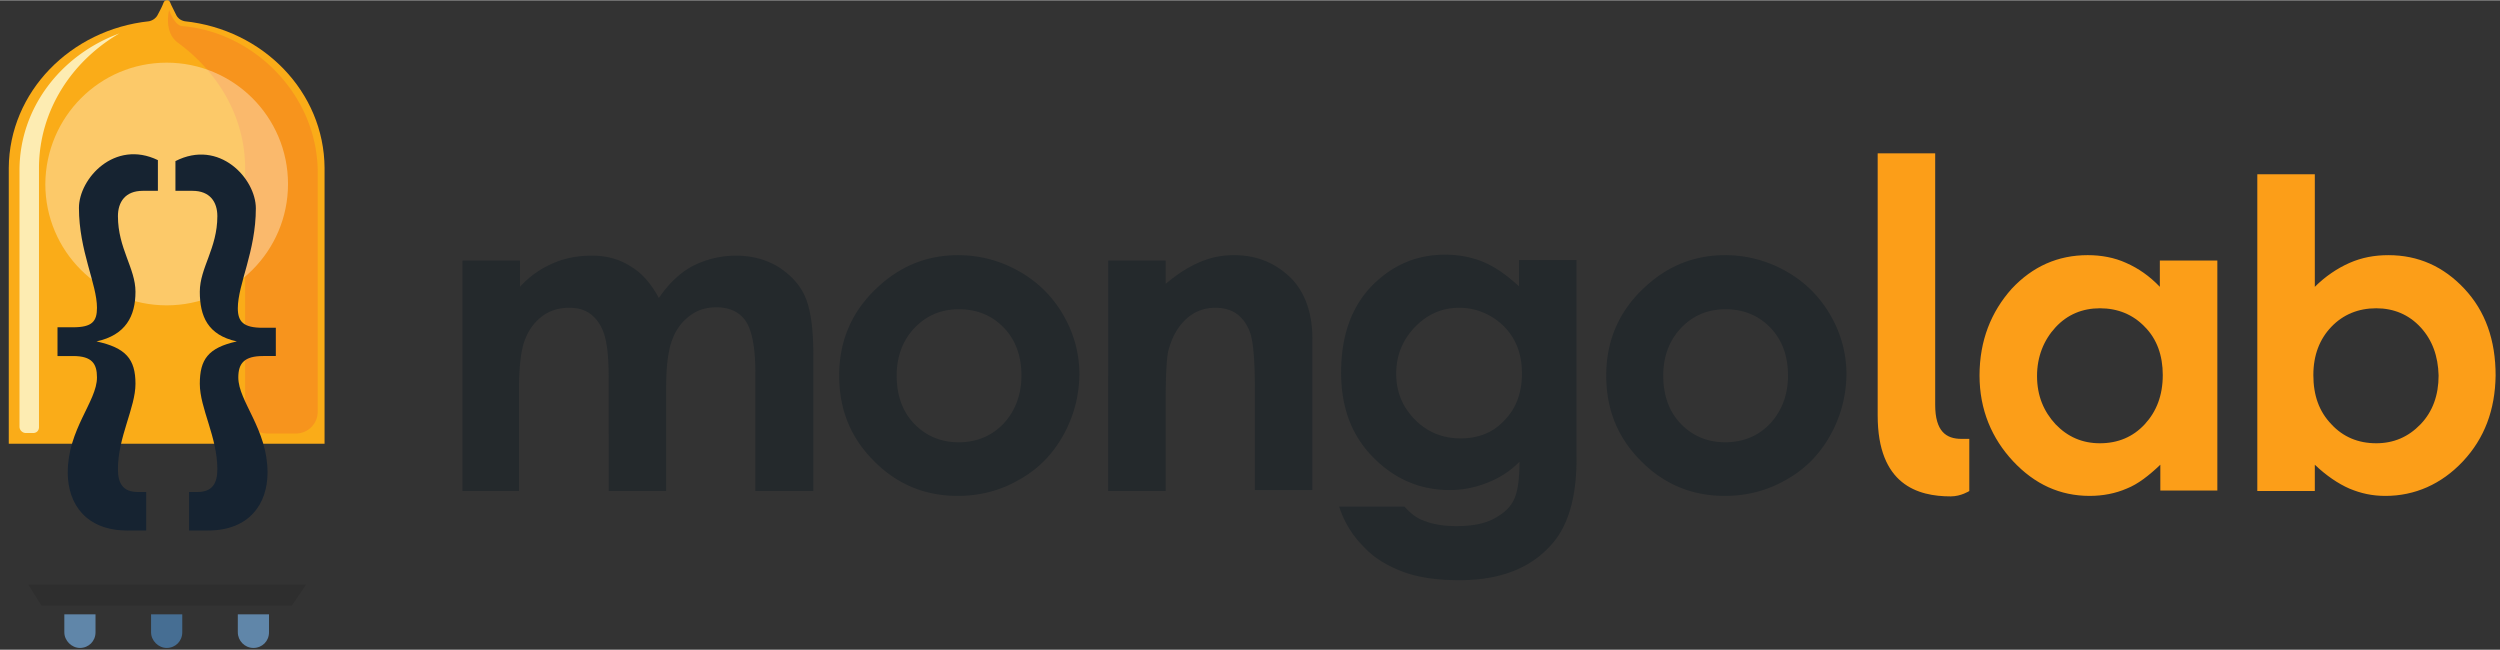 <svg xmlns="http://www.w3.org/2000/svg" width="3em" height="0.78em" viewBox="0 0 512 133"><rect x="0" y="0" width="512" height="133" fill="#333333" stroke="none"/><defs><linearGradient x1="-.04%" y1="49.481%" x2="99.947%" y2="49.481%" id=""><stop stop-color="#6C91B0" offset="0%"/><stop stop-color="#193A62" offset="50%"/><stop stop-color="#6C91B0" offset="100%"/></linearGradient><linearGradient x1="0%" y1="49.796%" x2="100.073%" y2="49.796%" id=""><stop stop-color="#92BCDA" offset="0%"/><stop stop-color="#739EC2" offset="15.33%"/><stop stop-color="#245184" offset="48.72%"/><stop stop-color="#214E82" offset="50%"/><stop stop-color="#245184" offset="51.28%"/><stop stop-color="#739EC2" offset="84.67%"/><stop stop-color="#92BCDA" offset="100%"/></linearGradient><linearGradient x1=".062%" y1="50.237%" x2="100.149%" y2="50.237%" id=""><stop stop-color="#5992CA" offset="0%"/><stop stop-color="#B2D4EB" offset="100%"/></linearGradient><linearGradient x1="100.027%" y1="50.237%" x2="-.067%" y2="50.237%" id=""><stop stop-color="#5992CA" offset="0%"/><stop stop-color="#B2D4EB" offset="100%"/></linearGradient></defs><path d="M154.698 100.502V76.349c0-5.29-.699-8.783-1.996-10.68c-1.298-1.896-3.394-2.794-5.989-2.794c-1.996 0-3.792.5-5.389 1.697c-1.597 1.198-2.795 2.695-3.593 4.79c-.798 1.997-1.297 5.19-1.297 9.682v21.458h-11.777V77.447c0-4.192-.3-7.086-.899-8.983c-.599-1.896-1.597-3.293-2.794-4.191c-1.198-.899-2.595-1.298-4.392-1.298c-1.996 0-3.892.5-5.489 1.697s-2.795 2.794-3.593 4.89c-.798 2.096-1.198 5.59-1.198 10.08v20.86H94.715V53.294h11.777v5.39c1.996-2.196 4.192-3.693 6.687-4.791c2.495-1.098 5.09-1.597 8.084-1.597c2.895 0 5.59.699 7.885 2.196c2.395 1.397 4.291 3.692 5.788 6.487c1.897-2.795 4.092-4.99 6.787-6.487a19.587 19.587 0 0 1 8.983-2.196c3.293 0 6.188.798 8.683 2.295c2.495 1.597 4.391 3.593 5.489 6.089c1.098 2.495 1.697 6.387 1.697 11.976v27.846h-11.877zm62.977-11.278c-2.196 3.892-5.19 6.886-8.983 8.982c-3.792 2.196-7.984 3.294-12.575 3.294c-6.687 0-12.476-2.396-17.167-7.186c-4.79-4.79-7.086-10.58-7.086-17.466c0-7.286 2.695-13.374 8.085-18.264c4.69-4.292 10.08-6.388 16.268-6.388c4.391 0 8.583 1.098 12.475 3.294c3.893 2.195 6.887 5.19 9.083 8.982c2.195 3.793 3.293 7.885 3.293 12.276c-.1 4.491-1.197 8.583-3.393 12.476zm-12.077-22.157c-2.395-2.495-5.489-3.793-9.182-3.793c-3.692 0-6.687 1.298-9.082 3.793c-2.395 2.495-3.693 5.789-3.693 9.781c0 4.092 1.198 7.386 3.593 9.88c2.396 2.496 5.49 3.793 9.083 3.793c3.692 0 6.786-1.297 9.182-3.792c2.395-2.595 3.692-5.889 3.692-9.881s-1.197-7.286-3.593-9.78zm51.4 33.435v-20.86c0-5.589-.3-9.082-.798-10.978c-.5-1.797-1.398-3.194-2.595-4.192c-1.198-.998-2.795-1.497-4.691-1.497c-2.395 0-4.392.798-6.088 2.395c-1.697 1.597-2.895 3.793-3.593 6.588c-.3 1.497-.5 4.89-.5 9.78v18.764h-11.776V53.294h11.777v4.79c2.694-2.295 5.09-3.692 7.285-4.59c2.196-.899 4.392-1.298 6.687-1.298c4.691 0 8.584 1.597 11.777 4.79c2.695 2.795 4.292 6.887 4.292 12.277v31.04h-11.777v.199zm61.08 10.58c-4.29 5.09-10.579 7.684-19.262 7.684c-4.59 0-8.583-.599-11.677-1.796c-3.094-1.198-5.789-2.795-7.884-5.09c-2.196-2.196-3.993-4.99-4.99-8.184h13.373c1.198 1.297 2.396 2.395 4.292 2.994c1.796.698 3.992.998 6.387.998c3.194 0 5.69-.5 7.586-1.497c1.896-.998 3.293-2.196 4.092-3.793c.798-1.597 1.197-4.092 1.197-7.885c-2.096 2.096-4.291 3.394-6.587 4.292c-2.295.898-4.79 1.497-7.685 1.497c-6.288 0-11.577-2.395-15.969-6.986c-4.291-4.491-6.287-10.18-6.287-17.067c0-7.385 1.996-13.474 6.587-18.065c4.191-4.092 8.982-6.088 14.77-6.088c2.696 0 5.39.5 7.786 1.497c2.395.998 4.79 2.695 7.285 4.99v-5.389h11.777v40.222c.1 7.984-1.596 13.872-4.79 17.665zm-9.98-44.215c-2.395-2.395-5.589-3.892-9.282-3.892c-3.692 0-6.687 1.497-9.082 3.992c-2.395 2.495-3.792 5.69-3.792 9.482c0 3.892 1.397 6.986 3.892 9.481s5.589 3.793 9.282 3.793c3.693 0 6.687-1.198 8.982-3.693c2.396-2.395 3.593-5.689 3.593-9.581c0-3.992-1.197-7.086-3.593-9.582zm66.67 22.357c-2.196 3.892-5.19 6.886-8.982 8.982c-3.793 2.196-7.985 3.294-12.576 3.294c-6.687 0-12.475-2.396-17.166-7.186c-4.791-4.79-7.086-10.58-7.086-17.466c0-7.286 2.694-13.374 8.084-18.264c4.69-4.292 10.08-6.388 16.268-6.388c4.391 0 8.583 1.098 12.476 3.294c3.892 2.195 6.886 5.19 9.082 8.982c2.196 3.793 3.293 7.885 3.293 12.276c-.1 4.491-1.197 8.583-3.393 12.476zm-12.176-22.157c-2.396-2.495-5.49-3.793-9.182-3.793c-3.693 0-6.687 1.298-9.083 3.793c-2.395 2.495-3.692 5.789-3.692 9.781c0 4.092 1.197 7.386 3.593 9.88c2.395 2.496 5.489 3.793 9.082 3.793c3.693 0 6.787-1.297 9.182-3.792c2.395-2.595 3.693-5.889 3.693-9.881s-1.198-7.286-3.593-9.78z" fill="#24292C"/><path d="M399.52 101.6c-6.787 0-14.971-2.396-14.971-16.568V31.337h11.777v51.5c0 5.389 2.196 6.986 5.39 6.986h1.596v10.679s-1.696 1.098-3.792 1.098zm42.916-1.098v-5.39c-2.296 2.196-4.591 3.992-6.887 4.89c-2.295.999-4.89 1.498-7.585 1.498c-6.088 0-11.278-2.396-15.67-7.086c-4.39-4.691-6.886-10.58-6.886-17.566c0-7.186 2.396-13.075 6.587-17.765c4.292-4.591 9.482-6.887 15.57-6.887c2.794 0 5.49.5 7.885 1.597c2.495 1.098 4.79 2.695 6.886 4.89v-5.389h11.777v47.108h-11.677v.1zm-3.194-33.635c-2.395-2.495-5.49-3.792-9.182-3.792c-3.593 0-6.687 1.297-9.082 3.892c-2.396 2.595-3.793 5.989-3.793 9.98c0 4.093 1.397 7.287 3.793 9.881c2.495 2.595 5.49 3.893 9.082 3.893c3.693 0 6.787-1.298 9.182-3.893c2.395-2.594 3.693-5.888 3.693-10.08c0-3.992-1.198-7.385-3.693-9.88zm65.173 27.547c-4.392 4.69-9.88 7.086-15.87 7.086c-2.694 0-4.99-.5-7.385-1.497c-2.295-.998-4.79-2.695-7.086-4.89v5.389h-11.777V35.628h11.777v23.055c2.096-2.095 4.591-3.792 7.086-4.89c2.495-1.098 5.09-1.597 7.985-1.597c6.088 0 11.278 2.296 15.57 6.887c4.29 4.59 6.387 10.48 6.387 17.765c-.1 7.086-2.296 12.875-6.687 17.566zm-8.683-27.447c-2.396-2.595-5.49-3.892-9.082-3.892c-3.693 0-6.787 1.297-9.183 3.792c-2.395 2.496-3.692 5.79-3.692 9.881c0 4.192 1.197 7.486 3.692 10.08c2.396 2.595 5.49 3.893 9.183 3.893c3.592 0 6.587-1.298 9.082-3.893c2.495-2.594 3.693-5.988 3.693-9.98c-.1-3.992-1.298-7.286-3.693-9.88z" fill="#FC9E18"/><path d="M48.705 129.445v-3.693h6.387v3.693c0 1.797-1.397 3.194-3.193 3.194c-1.797 0-3.194-1.497-3.194-3.194z" fill="#6086A9"/><path d="M30.94 129.445v-3.693h6.387v3.693c0 1.797-1.397 3.194-3.194 3.194c-1.696 0-3.193-1.497-3.193-3.194z" fill="#466E93"/><path d="M13.174 129.445v-3.693h6.388v3.693c0 1.797-1.397 3.194-3.194 3.194c-1.697 0-3.194-1.497-3.194-3.194z" fill="#6086A9"/><path d="M61.28 122.76l-2.894 4.292H9.781l-2.695-4.292H61.28z" fill="url(#)" transform="translate(0 -1)"/><path d="M62.678 119.664l-2.895 4.292h-51.3l-2.694-4.292h56.889z" opacity=".1" fill="#000"/><path d="M1.796 90.82V34.332c.1-15.57 12.676-28.345 28.744-30.041c.899-.2 1.497-.799 1.697-1.198c.5-.898.998-1.896 1.298-2.695c.2-.499 1.097-.599 1.297 0c.3.799.898 1.797 1.297 2.695c.2.4.7.998 1.697 1.198C53.895 5.986 66.37 18.76 66.47 34.33v56.49H1.796z" fill="#FAAC18"/><path d="M50.202 34.43v48.905h.1v.899a4.473 4.473 0 0 0 4.491 4.49h5.789a4.473 4.473 0 0 0 4.49-4.49V35.129C64.974 19.26 51.9 6.485 37.328 5.288c-1.597-.1-2.695-3.294-2.695-3.294s-1.197 4.491 1.797 6.687c8.184 5.988 13.773 15.17 13.773 25.75z" fill="#F7941D"/><path d="M34.133 12.773c13.674 0 24.852 11.078 24.852 24.852c0 13.673-11.079 24.851-24.852 24.851c-13.673 0-24.851-11.078-24.851-24.851c.1-13.774 11.178-24.852 24.851-24.852z" opacity=".35" fill="#FFF"/><path d="M53.895 72.856c-3.893 0-5.09 1.497-5.09 4.391c0 4.89 5.988 10.58 5.988 19.462c0 6.487-3.793 11.877-12.176 11.877h-3.893v-7.885h1.697c3.094 0 4.092-1.796 4.092-4.69c0-6.588-3.593-12.476-3.593-17.466s1.697-7.386 7.585-8.683c-5.988-1.298-7.585-5.19-7.585-10.18c0-4.891 3.593-8.883 3.593-15.47c0-2.895-1.497-5.19-5.09-5.19H35.93v-6.088c8.982-4.591 16.468 3.593 16.468 9.68c0 8.784-3.693 15.57-3.693 20.46c0 2.795 1.198 3.993 5.09 3.993h2.695v5.789h-2.595zM32.337 39.022h-3.094c-3.593 0-5.09 2.295-5.09 5.19c0 6.587 3.593 10.679 3.593 15.47c0 4.99-1.996 8.882-7.985 10.18c5.989 1.297 7.985 3.593 7.985 8.683c0 4.89-3.593 10.878-3.593 17.466c0 2.894.998 4.69 4.092 4.69h1.697v7.885h-3.893c-8.384 0-12.176-5.39-12.176-11.877c0-8.882 5.988-14.571 5.988-19.462c0-2.794-.998-4.391-4.89-4.391h-3.194v-5.889h3.194c3.892 0 4.89-1.197 4.89-3.992c0-4.89-3.693-11.677-3.693-20.46c0-5.988 7.286-14.073 16.169-9.78v6.287z" fill="#162331"/><path d="M24.452 6.785C14.672 12.474 8.084 22.554 7.984 34.13v53.297c0 .698-.499 1.197-1.197 1.197H5.29a1.321 1.321 0 0 1-1.298-1.298V34.83c0-12.775 8.484-23.654 20.46-28.045" fill="#FDECB2"/><path d="M65.672 95.513c-.3.999-.5 2.196-.5 3.194v22.556c0 1.797-1.397 3.194-3.193 3.194H6.388c-1.797 0-3.194-1.397-3.194-3.194V98.707v-.1c-.1-.998-.2-2.095-.5-3.094C1.897 93.218 0 91.821 0 91.821h68.267s-1.797 1.397-2.595 3.692z" fill="url(#)" transform="translate(0 -1)"/><path d="M65.073 106.392H44.014c-1.796 0-3.194-1.397-3.194-3.194c0-1.796 1.398-3.193 3.194-3.193h21.059v6.387z" fill="url(#)" transform="translate(0 -1)"/><path d="M3.194 100.005h21.059c1.796 0 3.193 1.397 3.193 3.193c0 1.797-1.397 3.194-3.193 3.194H3.193v-6.387z" fill="url(#)" transform="translate(0 -1)"/></svg>